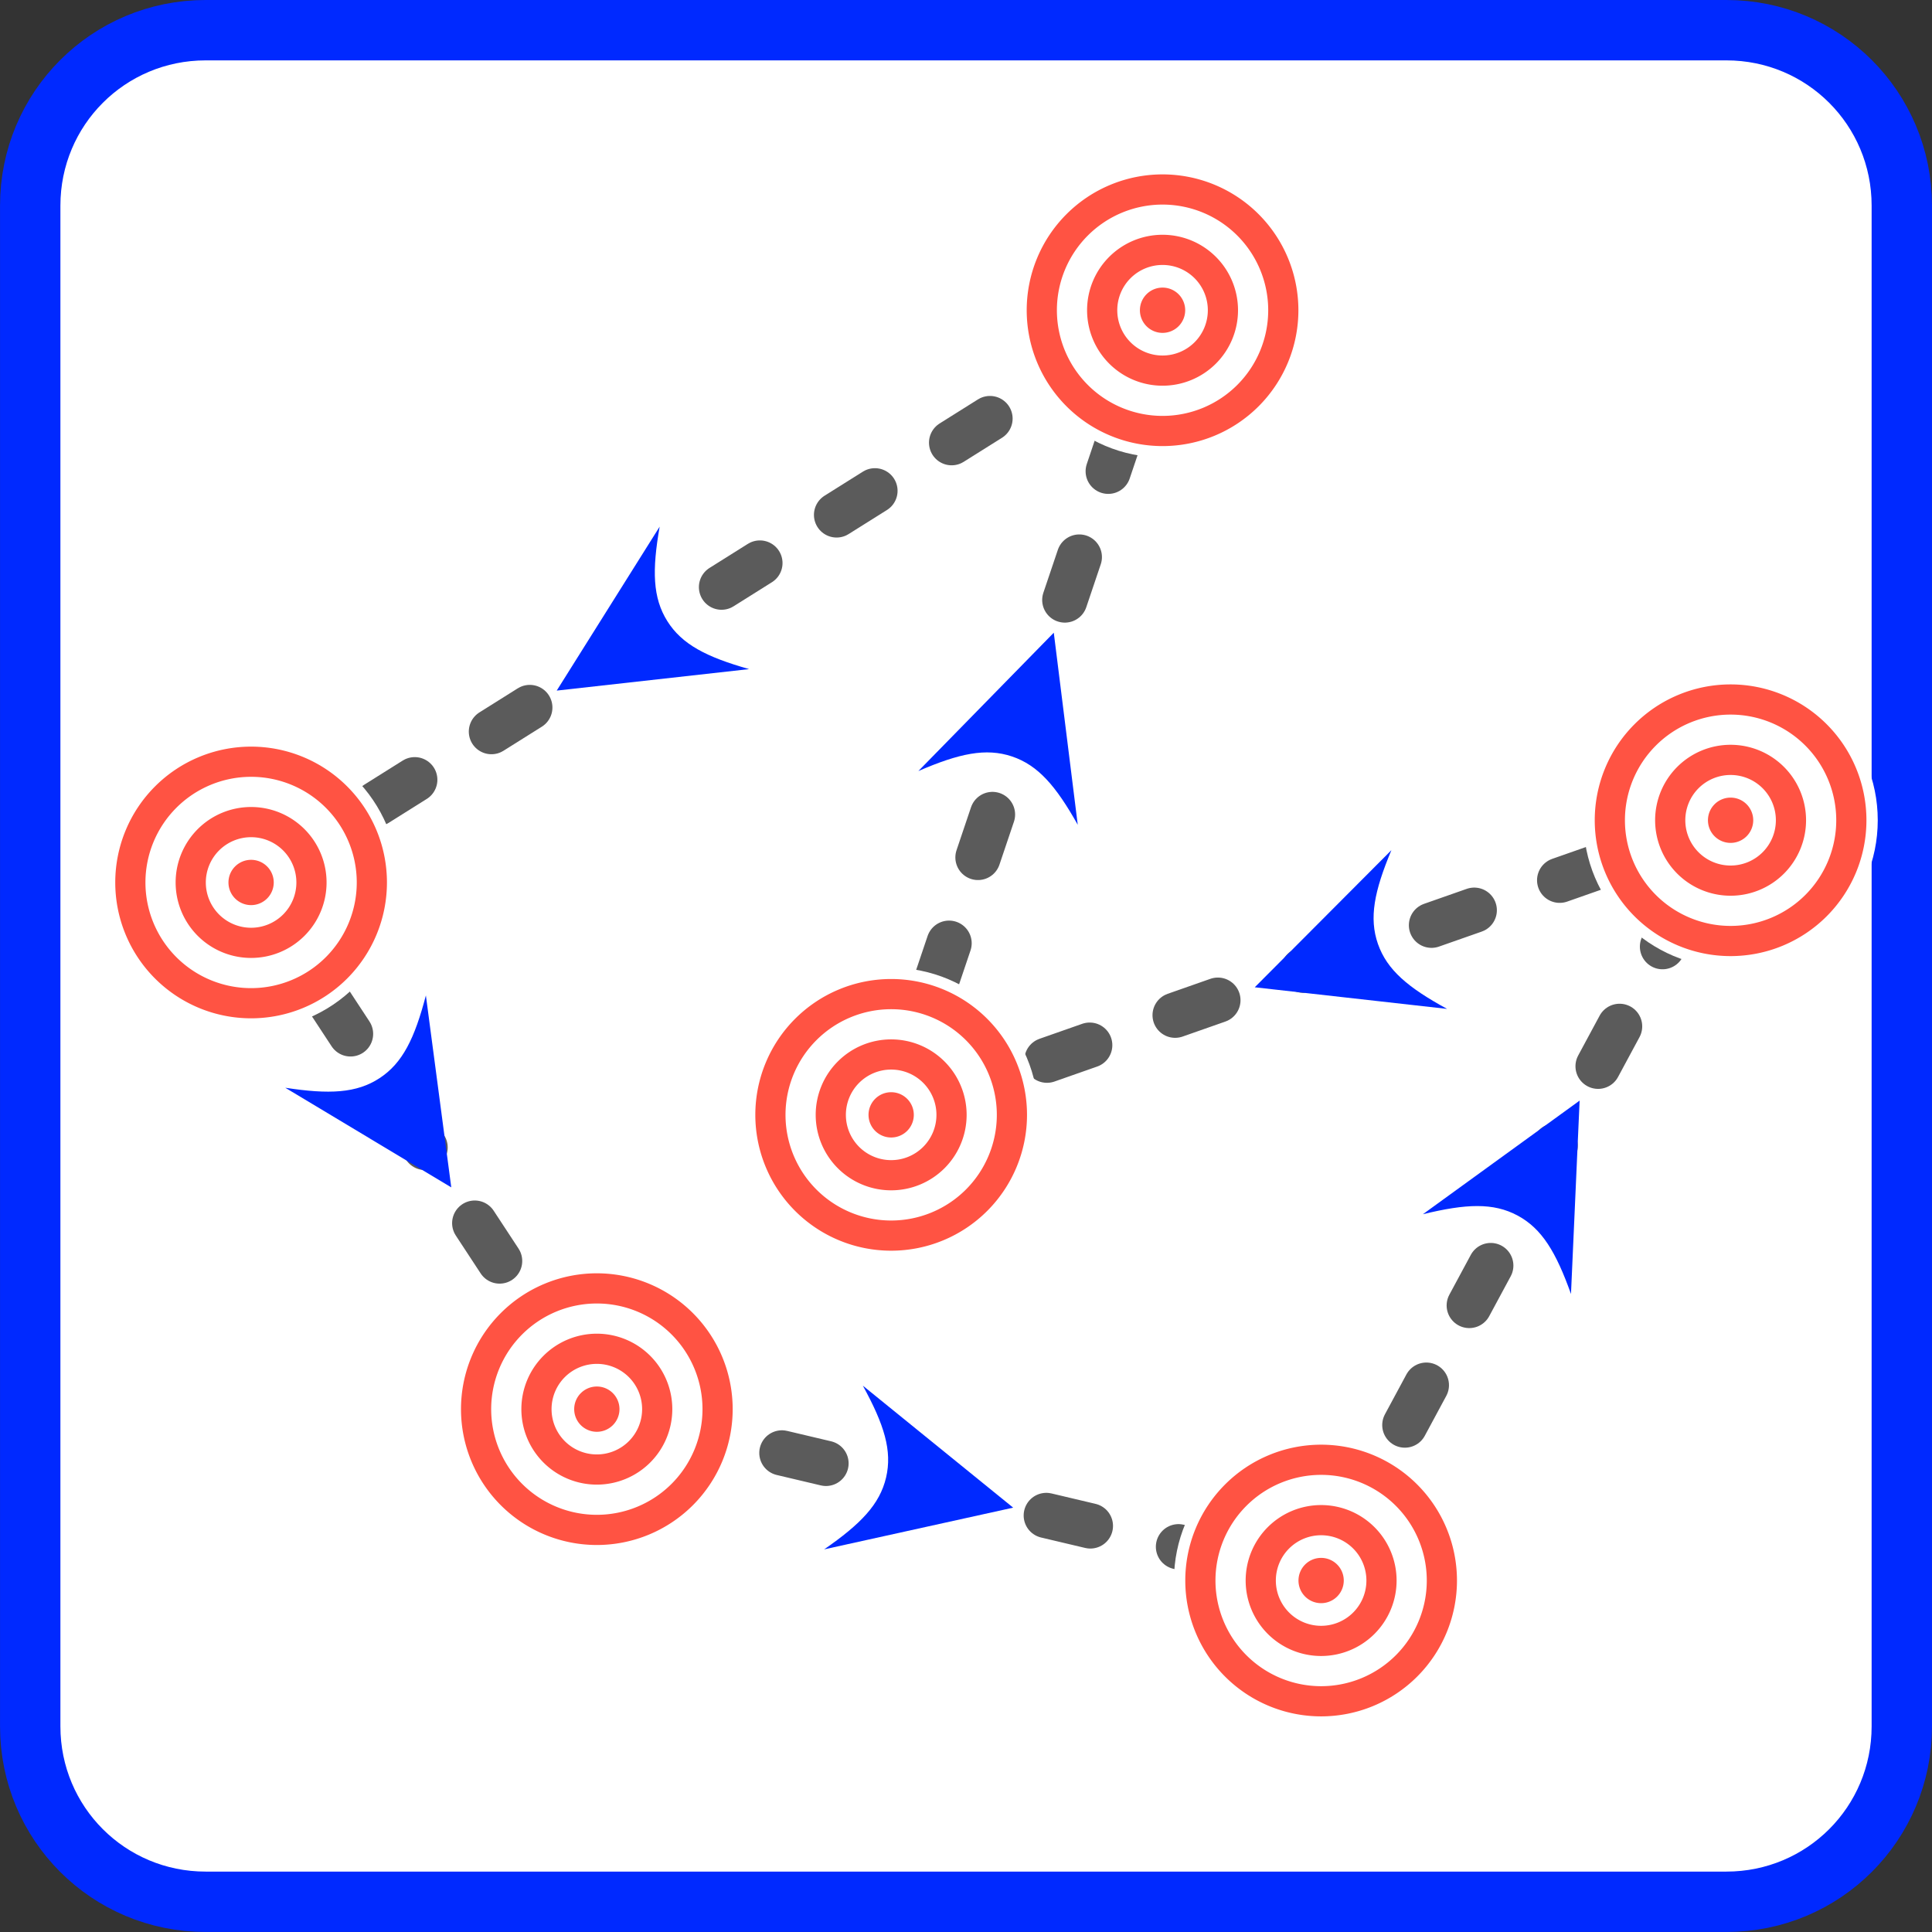 <?xml version="1.0" encoding="UTF-8" standalone="no"?>
<!-- Created with Inkscape (http://www.inkscape.org/) -->

<svg
   xmlns:dc="http://purl.org/dc/elements/1.1/"
   xmlns:cc="http://creativecommons.org/ns#"
   xmlns:rdf="http://www.w3.org/1999/02/22-rdf-syntax-ns#"
   xmlns:svg="http://www.w3.org/2000/svg"
   xmlns="http://www.w3.org/2000/svg"
   xmlns:sodipodi="http://sodipodi.sourceforge.net/DTD/sodipodi-0.dtd"
   xmlns:inkscape="http://www.inkscape.org/namespaces/inkscape"
   width="64"
   height="64"
   id="svg2"
   version="1.1"
   inkscape:version="0.92.2 2405546, 2018-03-11"
   sodipodi:docname="ProgramadoDesl.svg">
  <rect width="100%" height="100%" fill="#333333" stroke="none"/>
  <defs
     id="defs4">
    <marker
       inkscape:stockid="DotL"
       orient="auto"
       refY="0"
       refX="0"
       id="DotL"
       style="overflow:visible">
      <path
         id="path4002"
         d="m -2.5,-1 c 0,2.76 -2.24,5 -5,5 -2.76,0 -5,-2.24 -5,-5 0,-2.76 2.24,-5 5,-5 2.76,0 5,2.24 5,5 z"
         style="fill-rule:evenodd;stroke:#000000;stroke-width:1pt"
         transform="matrix(0.8,0,0,0.8,5.92,0.8)"
         inkscape:connector-curvature="0" />
    </marker>
  </defs>
  <sodipodi:namedview
     id="base"
     pagecolor="#ffffff"
     bordercolor="#666666"
     borderopacity="1.0"
     inkscape:pageopacity="0.0"
     inkscape:pageshadow="2"
     inkscape:zoom="7.3030876"
     inkscape:cx="21.631462"
     inkscape:cy="31.703825"
     inkscape:document-units="px"
     inkscape:current-layer="layer1"
     showgrid="true"
     fit-margin-top="0"
     fit-margin-left="0"
     fit-margin-right="0"
     fit-margin-bottom="0"
     inkscape:window-width="1275"
     inkscape:window-height="867"
     inkscape:window-x="157"
     inkscape:window-y="0"
     inkscape:window-maximized="0"
     inkscape:snap-bbox="true"
     inkscape:bbox-nodes="true"
     inkscape:bbox-paths="true"
     inkscape:snap-bbox-edge-midpoints="true"
     inkscape:snap-bbox-midpoints="true"
     inkscape:object-paths="true"
     inkscape:snap-intersection-paths="true"
     inkscape:object-nodes="true"
     inkscape:snap-smooth-nodes="true"
     inkscape:snap-midpoints="true"
     inkscape:snap-object-midpoints="true"
     inkscape:snap-center="true"
     showguides="true"
     inkscape:guide-bbox="true"
     inkscape:snap-global="true"
     inkscape:snap-grids="false"
     inkscape:snap-page="true"
     inkscape:snap-nodes="true">
    <inkscape:grid
       type="xygrid"
       id="grid3813"
       empspacing="5"
       visible="true"
       enabled="true"
       snapvisiblegridlinesonly="true" />
  </sodipodi:namedview>
  <g
     inkscape:label="Camada 1"
     inkscape:groupmode="layer"
     id="layer1"
     transform="translate(-629.062,-240.945)">
    <path
       inkscape:connector-curvature="0"
       style="opacity:1;fill:#ffffff;fill-opacity:1;fill-rule:nonzero;stroke:#0029ff;stroke-width:2;stroke-linecap:round;stroke-linejoin:miter;stroke-miterlimit:10;stroke-dasharray:none;stroke-dashoffset:0;stroke-opacity:1"
       d="m 635.875,241.945 h 50.375 c 3.22,0 5.812,2.592 5.812,5.812 v 50.375 c 0,3.22 -2.592,5.812 -5.812,5.812 h -50.375 c -3.22,0 -5.812,-2.592 -5.812,-5.812 v -50.375 c 0,-3.22 2.592,-5.812 5.812,-5.812 z"
       id="rect834" />
    <path
       style="fill:none;stroke:#5b5b5b;stroke-width:1.5;stroke-linecap:round;stroke-linejoin:miter;stroke-miterlimit:4;stroke-dasharray:1.5, 3;stroke-dashoffset:0;stroke-opacity:1"
       d="m 658.583,277.876 8.99,-26.654"
       id="path5024"
       inkscape:connector-type="polyline"
       inkscape:connector-curvature="0"
       inkscape:connection-end-point="d4"
       sodipodi:nodetypes="cc" />
    <path
       style="fill:none;stroke:#5b5b5b;stroke-width:1.5;stroke-linecap:round;stroke-linejoin:miter;stroke-miterlimit:4;stroke-dasharray:1.5, 3;stroke-dashoffset:2.25;stroke-opacity:1"
       d="m 667.573,251.222 -30.192,18.956"
       id="path5026"
       inkscape:connector-type="polyline"
       inkscape:connector-curvature="0"
       inkscape:connection-start-point="d4"
       inkscape:connection-end-point="d4"
       sodipodi:nodetypes="cc" />
    <path
       style="fill:none;stroke:#5b5b5b;stroke-width:1.5;stroke-linecap:round;stroke-linejoin:miter;stroke-miterlimit:4;stroke-dasharray:1.5, 3;stroke-dashoffset:0;stroke-opacity:1"
       d="M 637.381,270.177 648.833,287.625"
       id="path5028"
       inkscape:connector-type="polyline"
       inkscape:connector-curvature="0"
       inkscape:connection-start-point="d4"
       inkscape:connection-end-point="d4"
       sodipodi:nodetypes="cc" />
    <path
       style="fill:none;stroke:#5b5b5b;stroke-width:1.5;stroke-linecap:round;stroke-linejoin:miter;stroke-miterlimit:4;stroke-dasharray:1.5, 3;stroke-dashoffset:0;stroke-opacity:1;marker-start:none"
       d="m 686.39,268.117 -27.807,9.759"
       id="path4840"
       inkscape:connector-type="polyline"
       inkscape:connector-curvature="0"
       inkscape:connection-start-point="d4"
       inkscape:connection-end-point="d4"
       sodipodi:nodetypes="cc" />
    <path
       style="fill:none;stroke:#5b5b5b;stroke-width:1.5;stroke-linecap:round;stroke-linejoin:miter;stroke-miterlimit:4;stroke-dasharray:1.5, 3;stroke-dashoffset:3.15;stroke-opacity:1;marker-start:none"
       d="m 672.826,293.302 13.564,-25.185"
       id="path4635"
       inkscape:connector-type="polyline"
       inkscape:connector-curvature="0"
       inkscape:connection-start-point="d4"
       inkscape:connection-end-point="d4"
       sodipodi:nodetypes="cc" />
    <path
       style="fill:none;stroke:#5b5b5b;stroke-width:1.5;stroke-linecap:round;stroke-linejoin:round;stroke-miterlimit:4;stroke-dasharray:1.5, 3;stroke-dashoffset:2.7;stroke-opacity:1;marker-start:none"
       d="m 648.833,287.625 23.993,5.676"
       id="path3935"
       inkscape:connector-type="polyline"
       inkscape:connector-curvature="0"
       inkscape:connection-end-point="d4"
       sodipodi:nodetypes="cc" />
    <g
       id="g884"
       transform="translate(-2.807,9.759)">
      <ellipse
         ry="4.875"
         rx="4.875"
         cy="268.117"
         cx="661.39"
         style="fill:#ffffff;fill-opacity:1;stroke:none"
         id="path4565-8" />
      <path
         d="m 662.14,268.117 a 0.75,0.75 0 0 1 -0.75,0.75 0.75,0.75 0 0 1 -0.75,-0.75 0.75,0.75 0 0 1 0.75,-0.75 0.75,0.75 0 0 1 0.75,0.75 z m -0.75,-2.5 a 2.5,2.5 0 0 0 -2.5,2.5 2.5,2.5 0 0 0 2.5,2.5 2.5,2.5 0 0 0 2.5,-2.5 2.5,2.5 0 0 0 -2.5,-2.5 z m 0,1 a 1.5,1.5 0 0 1 1.5,1.5 1.5,1.5 0 0 1 -1.5,1.5 1.5,1.5 0 0 1 -1.5,-1.5 1.5,1.5 0 0 1 1.5,-1.5 z m 0,-3 a 4.5,4.5 0 0 0 -4.5,4.5 4.5,4.5 0 0 0 4.5,4.5 4.5,4.5 0 0 0 4.5,-4.5 4.5,4.5 0 0 0 -4.5,-4.5 z m 0,1 a 3.5,3.5 0 0 1 3.5,3.5 3.5,3.5 0 0 1 -3.5,3.5 3.5,3.5 0 0 1 -3.5,-3.5 3.5,3.5 0 0 1 3.5,-3.5 z"
         style="opacity:1;fill:#ff5343;fill-opacity:1;fill-rule:nonzero;stroke:none;stroke-width:0;stroke-linecap:round;stroke-linejoin:miter;stroke-miterlimit:10;stroke-dasharray:none;stroke-dashoffset:0;stroke-opacity:1"
         id="circle857"
         inkscape:connector-curvature="0" />
    </g>
    <g
       id="g888"
       transform="translate(14.651,-0.137)">
      <ellipse
         ry="4.875"
         rx="4.875"
         cy="251.359"
         cx="652.922"
         style="fill:#ffffff;fill-opacity:1;stroke:none"
         id="path4565-5" />
      <path
         inkscape:connector-curvature="0"
         id="path862"
         style="opacity:1;fill:#ff5343;fill-opacity:1;fill-rule:nonzero;stroke:none;stroke-width:0;stroke-linecap:round;stroke-linejoin:miter;stroke-miterlimit:10;stroke-dasharray:none;stroke-dashoffset:0;stroke-opacity:1"
         d="m 653.672,251.359 a 0.75,0.75 0 0 1 -0.75,0.75 0.75,0.75 0 0 1 -0.75,-0.75 0.75,0.75 0 0 1 0.75,-0.75 0.75,0.75 0 0 1 0.75,0.75 z m -0.75,-2.5 a 2.5,2.5 0 0 0 -2.5,2.5 2.5,2.5 0 0 0 2.5,2.5 2.5,2.5 0 0 0 2.5,-2.5 2.5,2.5 0 0 0 -2.5,-2.5 z m 0,1 a 1.5,1.5 0 0 1 1.5,1.5 1.5,1.5 0 0 1 -1.5,1.5 1.5,1.5 0 0 1 -1.5,-1.5 1.5,1.5 0 0 1 1.5,-1.5 z m 0,-3 a 4.5,4.5 0 0 0 -4.5,4.5 4.5,4.5 0 0 0 4.5,4.5 4.5,4.5 0 0 0 4.5,-4.5 4.5,4.5 0 0 0 -4.5,-4.5 z m 0,1 a 3.5,3.5 0 0 1 3.5,3.5 3.5,3.5 0 0 1 -3.5,3.5 3.5,3.5 0 0 1 -3.5,-3.5 3.5,3.5 0 0 1 3.5,-3.5 z" />
    </g>
    <g
       id="g892"
       transform="translate(-0.76,-6.939)">
      <ellipse
         ry="4.875"
         rx="4.875"
         cy="277.117"
         cx="638.14"
         style="fill:#ffffff;fill-opacity:1;stroke:none"
         id="path4565" />
      <path
         d="m 638.89,277.117 a 0.75,0.75 0 0 1 -0.75,0.75 0.75,0.75 0 0 1 -0.75,-0.75 0.75,0.75 0 0 1 0.75,-0.75 0.75,0.75 0 0 1 0.75,0.75 z m -0.75,-2.5 a 2.5,2.5 0 0 0 -2.5,2.5 2.5,2.5 0 0 0 2.5,2.5 2.5,2.5 0 0 0 2.5,-2.5 2.5,2.5 0 0 0 -2.5,-2.5 z m 0,1 a 1.5,1.5 0 0 1 1.5,1.5 1.5,1.5 0 0 1 -1.5,1.5 1.5,1.5 0 0 1 -1.5,-1.5 1.5,1.5 0 0 1 1.5,-1.5 z m 0,-3 a 4.5,4.5 0 0 0 -4.5,4.5 4.5,4.5 0 0 0 4.5,4.5 4.5,4.5 0 0 0 4.5,-4.5 4.5,4.5 0 0 0 -4.5,-4.5 z m 0,1 a 3.5,3.5 0 0 1 3.5,3.5 3.5,3.5 0 0 1 -3.5,3.5 3.5,3.5 0 0 1 -3.5,-3.5 3.5,3.5 0 0 1 3.5,-3.5 z"
         style="opacity:1;fill:#ff5343;fill-opacity:1;fill-rule:nonzero;stroke:none;stroke-width:0;stroke-linecap:round;stroke-linejoin:miter;stroke-miterlimit:10;stroke-dasharray:none;stroke-dashoffset:0;stroke-opacity:1"
         id="path866"
         inkscape:connector-curvature="0" />
    </g>
    <g
       id="g896"
       transform="translate(2.336,-6.594)">
      <ellipse
         ry="4.875"
         rx="4.875"
         cy="294.219"
         cx="646.497"
         id="path4563"
         style="fill:#ffffff;fill-opacity:1;stroke:none" />
      <path
         inkscape:connector-curvature="0"
         id="path868"
         style="opacity:1;fill:#ff5343;fill-opacity:1;fill-rule:nonzero;stroke:none;stroke-width:0;stroke-linecap:round;stroke-linejoin:miter;stroke-miterlimit:10;stroke-dasharray:none;stroke-dashoffset:0;stroke-opacity:1"
         d="m 647.247,294.219 a 0.75,0.75 0 0 1 -0.75,0.75 0.75,0.75 0 0 1 -0.75,-0.75 0.75,0.75 0 0 1 0.75,-0.75 0.75,0.75 0 0 1 0.75,0.75 z m -0.75,-2.5 a 2.5,2.5 0 0 0 -2.5,2.5 2.5,2.5 0 0 0 2.5,2.5 2.5,2.5 0 0 0 2.5,-2.5 2.5,2.5 0 0 0 -2.5,-2.5 z m 0,1 a 1.5,1.5 0 0 1 1.5,1.5 1.5,1.5 0 0 1 -1.5,1.5 1.5,1.5 0 0 1 -1.5,-1.5 1.5,1.5 0 0 1 1.5,-1.5 z m 0,-3 a 4.5,4.5 0 0 0 -4.5,4.5 4.5,4.5 0 0 0 4.5,4.5 4.5,4.5 0 0 0 4.5,-4.5 4.5,4.5 0 0 0 -4.5,-4.5 z m 0,1 a 3.5,3.5 0 0 1 3.5,3.5 3.5,3.5 0 0 1 -3.5,3.5 3.5,3.5 0 0 1 -3.5,-3.5 3.5,3.5 0 0 1 3.5,-3.5 z" />
    </g>
    <g
       id="g876"
       transform="translate(-3.564,5.185)">
      <ellipse
         ry="4.875"
         rx="4.875"
         cy="288.117"
         cx="676.39"
         style="fill:#ffffff;fill-opacity:1;stroke:none"
         id="path4565-1-3" />
      <path
         d="m 677.14,288.117 a 0.75,0.75 0 0 1 -0.75,0.75 0.75,0.75 0 0 1 -0.75,-0.75 0.75,0.75 0 0 1 0.75,-0.75 0.75,0.75 0 0 1 0.75,0.75 z m -0.75,-2.5 a 2.5,2.5 0 0 0 -2.5,2.5 2.5,2.5 0 0 0 2.5,2.5 2.5,2.5 0 0 0 2.5,-2.5 2.5,2.5 0 0 0 -2.5,-2.5 z m 0,1 a 1.5,1.5 0 0 1 1.5,1.5 1.5,1.5 0 0 1 -1.5,1.5 1.5,1.5 0 0 1 -1.5,-1.5 1.5,1.5 0 0 1 1.5,-1.5 z m 0,-3 a 4.5,4.5 0 0 0 -4.5,4.5 4.5,4.5 0 0 0 4.5,4.5 4.5,4.5 0 0 0 4.5,-4.5 4.5,4.5 0 0 0 -4.5,-4.5 z m 0,1 a 3.5,3.5 0 0 1 3.5,3.5 3.5,3.5 0 0 1 -3.5,3.5 3.5,3.5 0 0 1 -3.5,-3.5 3.5,3.5 0 0 1 3.5,-3.5 z"
         style="opacity:1;fill:#ff5343;fill-opacity:1;fill-rule:nonzero;stroke:none;stroke-width:0;stroke-linecap:round;stroke-linejoin:miter;stroke-miterlimit:10;stroke-dasharray:none;stroke-dashoffset:0;stroke-opacity:1"
         id="path870"
         inkscape:connector-curvature="0" />
    </g>
    <g
       id="g880">
      <ellipse
         ry="4.875"
         rx="4.875"
         cy="268.117"
         cx="686.39"
         style="fill:#ffffff;fill-opacity:1;stroke:none"
         id="path4565-1" />
      <path
         inkscape:connector-curvature="0"
         id="path872"
         style="opacity:1;fill:#ff5343;fill-opacity:1;fill-rule:nonzero;stroke:none;stroke-width:0;stroke-linecap:round;stroke-linejoin:miter;stroke-miterlimit:10;stroke-dasharray:none;stroke-dashoffset:0;stroke-opacity:1"
         d="m 687.14,268.117 a 0.75,0.75 0 0 1 -0.75,0.75 0.75,0.75 0 0 1 -0.75,-0.75 0.75,0.75 0 0 1 0.75,-0.75 0.75,0.75 0 0 1 0.75,0.75 z m -0.75,-2.5 a 2.5,2.5 0 0 0 -2.5,2.5 2.5,2.5 0 0 0 2.5,2.5 2.5,2.5 0 0 0 2.5,-2.5 2.5,2.5 0 0 0 -2.5,-2.5 z m 0,1 a 1.5,1.5 0 0 1 1.5,1.5 1.5,1.5 0 0 1 -1.5,1.5 1.5,1.5 0 0 1 -1.5,-1.5 1.5,1.5 0 0 1 1.5,-1.5 z m 0,-3 a 4.5,4.5 0 0 0 -4.5,4.5 4.5,4.5 0 0 0 4.5,4.5 4.5,4.5 0 0 0 4.5,-4.5 4.5,4.5 0 0 0 -4.5,-4.5 z m 0,1 a 3.5,3.5 0 0 1 3.5,3.5 3.5,3.5 0 0 1 -3.5,3.5 3.5,3.5 0 0 1 -3.5,-3.5 3.5,3.5 0 0 1 3.5,-3.5 z" />
    </g>
    <path
       id="path875"
       style="fill:#0029ff;fill-opacity:1;fill-rule:evenodd;stroke-width:1.03"
       d="m 653.877,263.11 c -1.415,-0.402 -2.223,-0.816 -2.709,-1.589 -0.486,-0.774 -0.508,-1.681 -0.254,-3.13 l -3.41,5.431 z"
       inkscape:connector-curvature="0"
       inkscape:transform-center-x="-3.1864625"
       inkscape:transform-center-y="-2.7153297"
       sodipodi:nodetypes="csccc" />
    <path
       sodipodi:nodetypes="csccc"
       inkscape:transform-center-y="3.1815703"
       inkscape:transform-center-x="1.8458275"
       inkscape:connector-curvature="0"
       d="m 659.484,266.487 c 1.35,-0.584 2.238,-0.774 3.103,-0.483 0.866,0.292 1.456,0.981 2.177,2.263 l -0.794,-6.363 z"
       style="fill:#0029ff;fill-opacity:1;fill-rule:evenodd;stroke-width:1.03"
       id="path878" />
    <path
       sodipodi:nodetypes="csccc"
       inkscape:transform-center-y="-1.9126497"
       inkscape:transform-center-x="-3.1861875"
       inkscape:connector-curvature="0"
       d="m 676.999,274.366 c -1.292,-0.705 -1.987,-1.287 -2.29,-2.149 -0.302,-0.862 -0.123,-1.751 0.445,-3.109 l -4.527,4.542 z"
       style="fill:#0029ff;fill-opacity:1;fill-rule:evenodd;stroke-width:1.03"
       id="path880" />
    <path
       id="path882"
       style="fill:#0029ff;fill-opacity:1;fill-rule:evenodd;stroke-width:1.03"
       d="m 676.197,281.168 c 1.429,-0.349 2.336,-0.388 3.14,0.045 0.804,0.433 1.271,1.211 1.766,2.597 l 0.286,-6.406 z"
       inkscape:connector-curvature="0"
       inkscape:transform-center-x="2.5958325"
       inkscape:transform-center-y="3.2030653"
       sodipodi:nodetypes="csccc" />
    <path
       sodipodi:nodetypes="csccc"
       inkscape:transform-center-y="-1.3297047"
       inkscape:transform-center-x="3.1309425"
       inkscape:connector-curvature="0"
       d="m 657.645,286.847 c 0.707,1.29 0.979,2.156 0.769,3.045 -0.21,0.889 -0.841,1.541 -2.051,2.378 l 6.262,-1.382 z"
       style="fill:#0029ff;fill-opacity:1;fill-rule:evenodd;stroke-width:1.03"
       id="path884" />
    <path
       id="path886"
       style="fill:#0029ff;fill-opacity:1;fill-rule:evenodd;stroke-width:1.03"
       d="m 643.17,273.92 c -0.373,1.423 -0.77,2.239 -1.534,2.74 -0.764,0.501 -1.67,0.541 -3.124,0.318 l 5.499,3.3 z"
       inkscape:connector-curvature="0"
       inkscape:transform-center-x="2.7492375"
       inkscape:transform-center-y="-3.1786247"
       sodipodi:nodetypes="csccc" />
  </g>
</svg>

